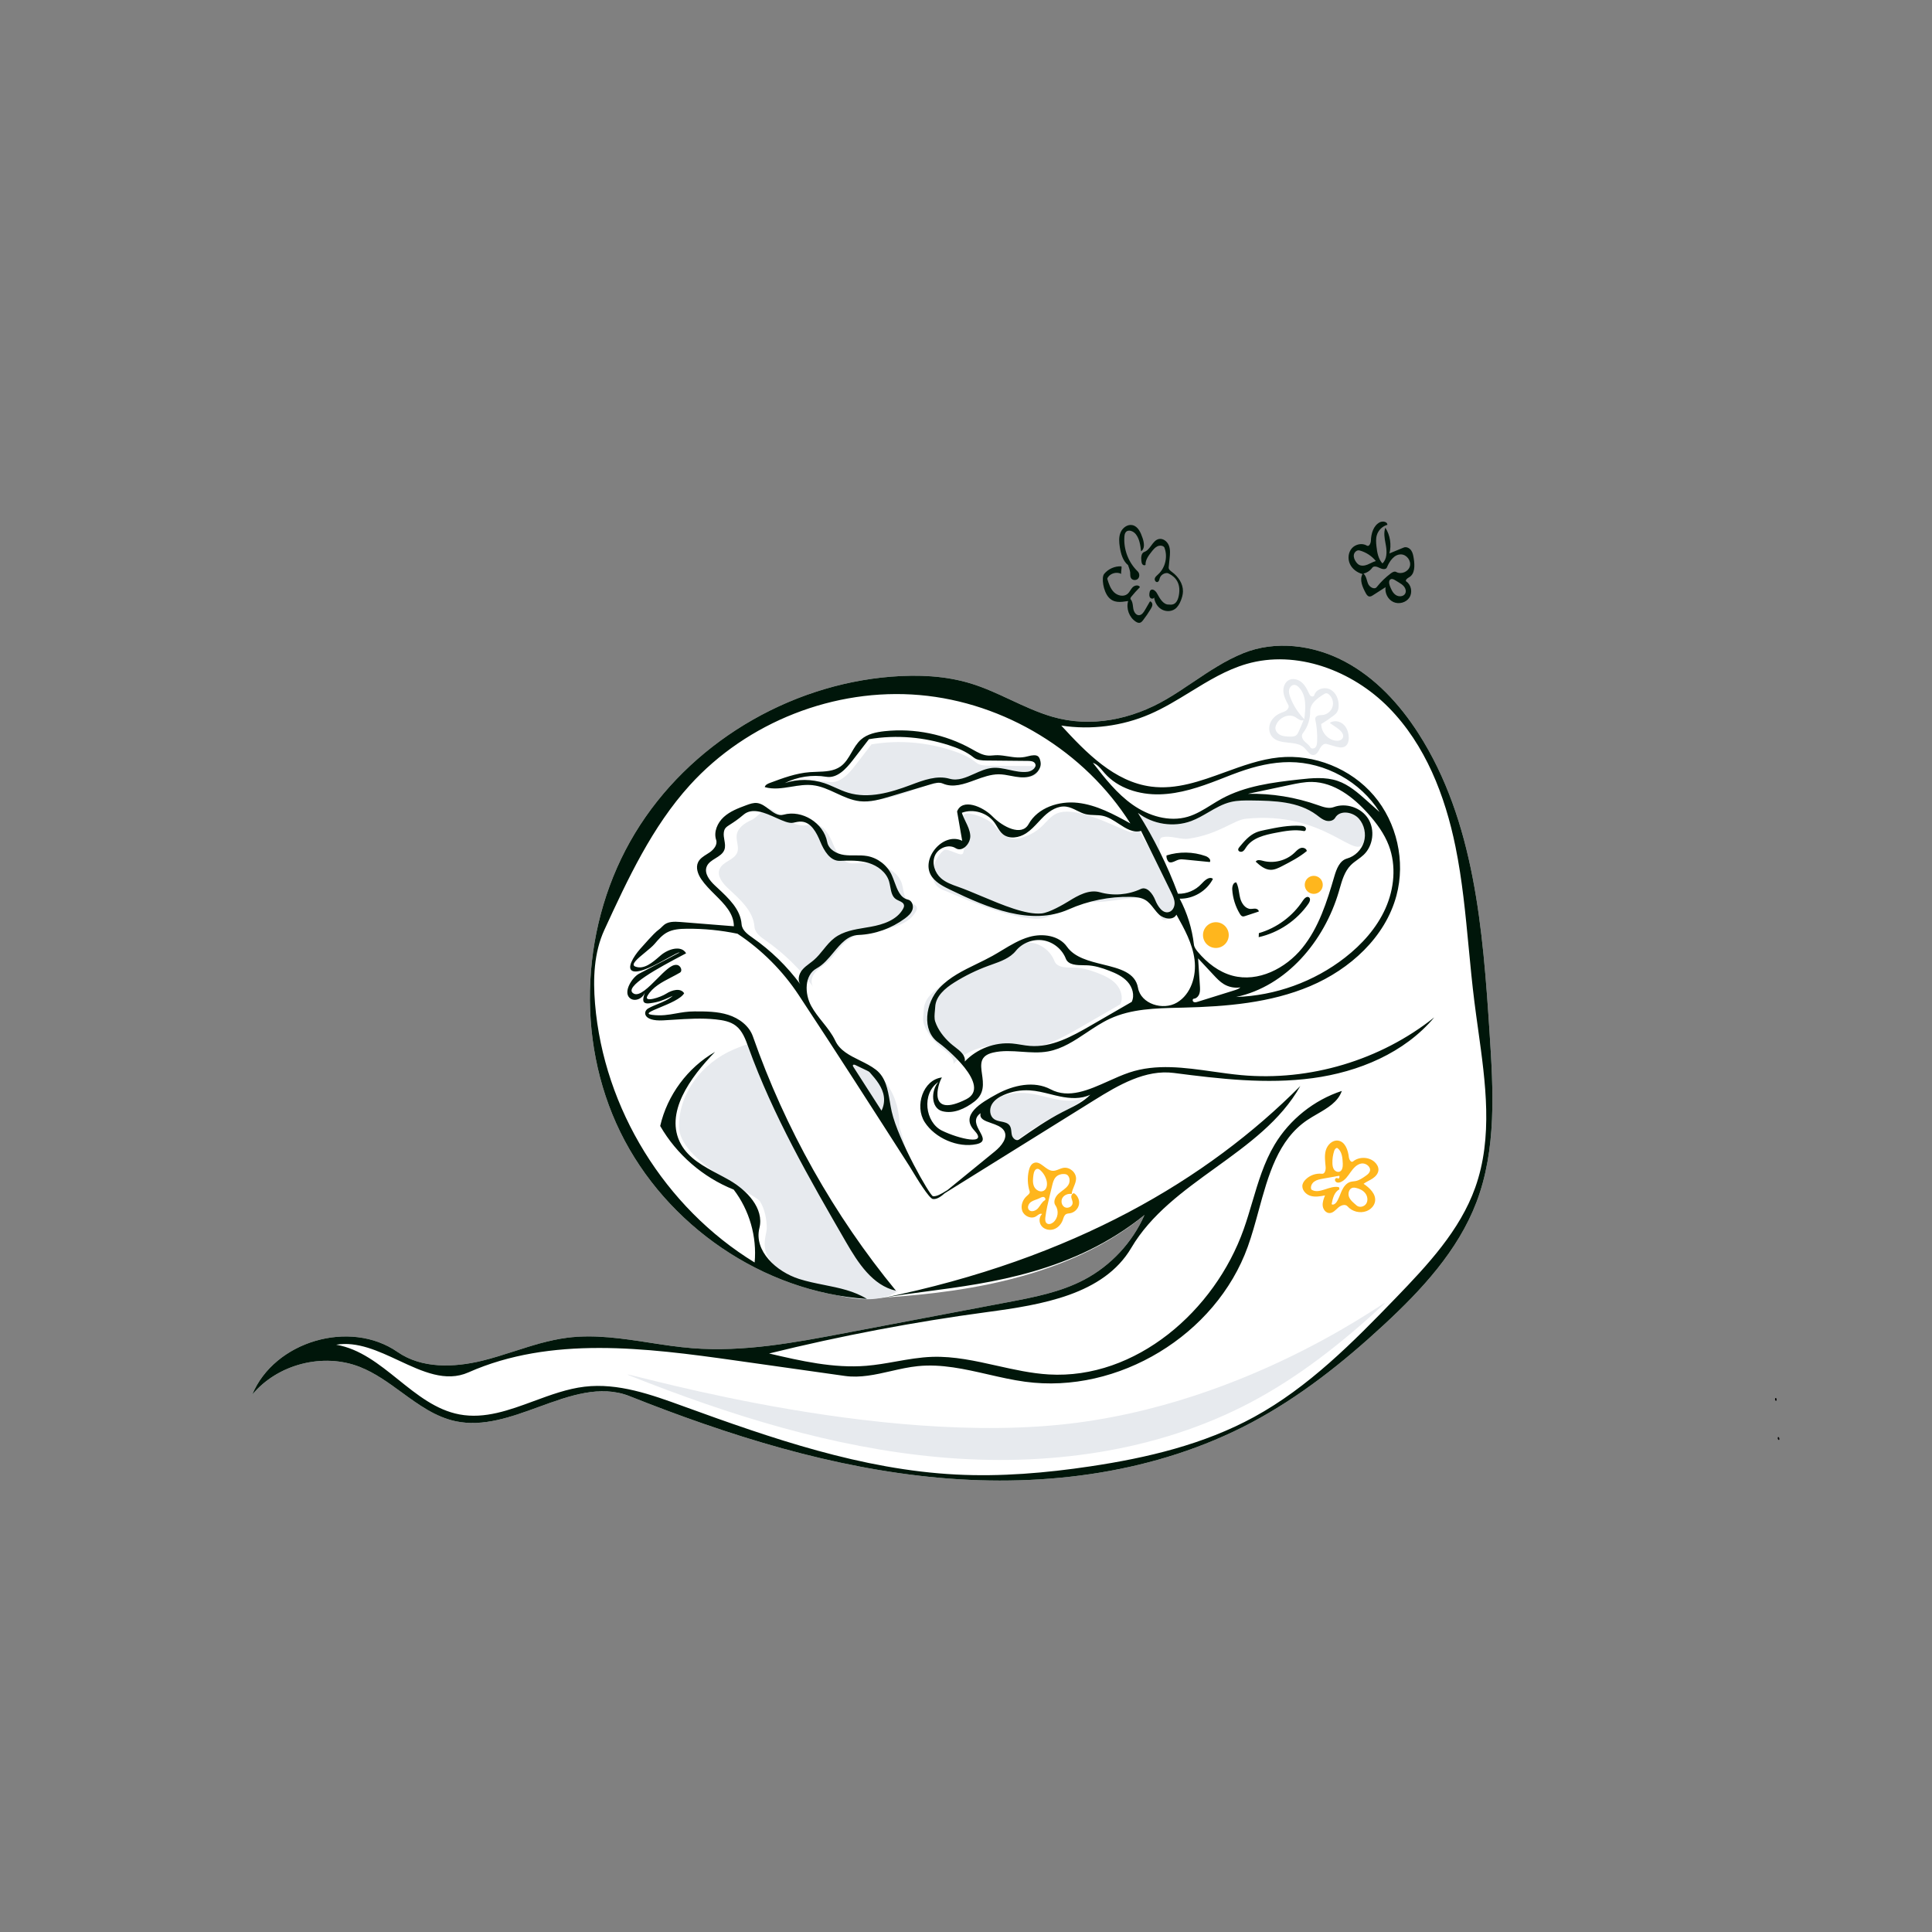 <svg width="750" height="750" viewBox="0 0 750 750" fill="none" xmlns="http://www.w3.org/2000/svg">
<rect x="0" y="0" width="750" height="750" fill="#808080" stroke="none"/>
<rect width="750" height="750" fill="none"/>
<path fill-rule="evenodd" clip-rule="evenodd" d="M546.9 554.823L547.222 554.899L547.86 555.054C558.201 557.638 568.277 561.279 577.881 565.903C583.256 568.491 588.852 571.467 594.801 571.011C596.505 570.88 598.185 570.465 599.894 570.446C605.686 570.383 610.573 574.758 616.234 575.982C621.144 577.043 626.209 575.664 631.224 575.379C636.239 575.094 642.037 576.417 644.358 580.872C644.681 581.491 644.928 582.2 644.775 582.882C644.57 583.8 643.739 584.377 642.87 584.812L642.696 584.897L642.326 585.068C635.65 588.058 628.524 591.118 621.291 590.24L620.786 590.172L620.033 590.074C613.254 589.307 606.414 591.512 599.57 591.32C585.443 590.924 571.041 589.392 557.464 586.527L556.013 586.215L555.282 586.057C532.004 581.085 520.297 584.688 509.418 584.965L509.072 584.972L508.393 584.981C504.203 585.002 490.29 584.916 485.317 586.221C482.808 586.879 481.142 583.078 482.466 580.847C483.736 578.706 486.286 577.801 488.615 576.871L488.905 576.755L489.138 576.659C491.397 575.71 493.749 574.196 494.186 571.847L494.224 571.601L494.26 571.368C494.803 568.385 498.363 567.06 501.417 566.381L501.664 566.327L503.417 565.956C508.104 564.982 512.884 564.174 517.594 564.906C520.262 565.32 530.449 558.938 533.504 556.31C537.048 553.262 542.271 553.756 546.9 554.823ZM585.852 357.713L585.472 357.837C582.282 358.755 579.233 360.155 576.479 362.012C571.774 365.184 567.81 369.653 562.451 371.518C558.747 372.808 554.573 372.698 550.942 371.214C552.199 373.946 555.691 374.899 558.683 374.588C567.42 373.681 573.374 365.456 581.228 361.522C582.96 360.654 584.783 360.003 586.659 359.548C587.44 361.321 588.219 363.112 588.994 364.916L588.99 364.937C588.392 365.377 587.848 365.889 587.38 366.473C585.58 368.718 585.133 372.123 586.735 374.513C588.345 376.913 591.292 377.645 594.293 377.555L594.294 377.545L595.379 380.205C597.183 384.654 598.974 389.18 600.75 393.785L600.606 393.862C600.175 394.079 599.746 394.299 599.319 394.523C587.652 400.622 577.079 409.138 564.448 412.851C562.104 413.54 559.636 414.058 557.226 413.652C554.817 413.246 552.466 411.744 551.649 409.441C550.745 409.504 550.657 410.839 551.042 411.66C553.192 416.248 559.731 416.224 564.595 414.807C577.598 411.02 588.653 402.602 600.632 396.252L601.509 395.79L602.891 399.471C663.04 563.936 500.783 551.763 454.153 539.687C385.018 521.783 179.668 588.632 134.659 539.687C115.936 519.327 106.595 492.528 104.964 462.551C118.643 456.887 130.544 446.975 144.489 441.73C153.246 438.437 162.717 437.058 172.05 437.718C176.731 438.049 181.518 438.941 185.451 441.501C189.385 444.06 192.306 448.582 191.869 453.255C191.565 456.509 189.737 459.407 187.811 462.048C186.475 463.882 185.054 465.675 183.328 467.147C180.036 469.954 175.761 471.455 171.454 471.861C167.025 472.279 162.319 471.507 158.772 468.822C155.224 466.136 153.147 461.284 154.527 457.055C155.087 455.337 156.157 453.821 157.418 452.527C159.991 449.884 163.652 448.049 167.309 448.528C170.966 449.007 174.303 452.309 174.014 455.986C173.725 459.663 168.977 462.421 165.969 460.287C166.438 458.672 164.06 457.156 162.793 458.262C161.689 459.227 162.059 461.172 163.183 462.115C164.307 463.057 165.875 463.236 167.342 463.247C169.732 463.264 172.244 462.894 174.147 461.449C178.483 458.156 177.073 450.488 172.382 447.724C167.691 444.96 161.444 446.35 157.11 449.644C154.931 451.3 153.054 453.454 152.147 456.036C150.259 461.409 153.138 467.665 157.86 470.848C162.582 474.032 168.679 474.565 174.301 473.657C177.492 473.142 180.667 472.171 183.319 470.323C185.941 468.497 187.926 465.911 189.759 463.294C192.177 459.84 194.485 456.008 194.528 451.792C194.574 447.068 191.643 442.662 187.745 439.993C183.847 437.325 179.098 436.179 174.402 435.667C160.271 434.126 145.917 437.937 133.319 444.523C123.681 449.562 114.79 456.249 104.868 460.516C103.859 436.893 107.572 411.361 115.198 385.491L115.808 385.367C125.228 383.404 134.832 382.326 144.453 382.149C150.837 382.032 157.304 382.324 163.428 384.132C165.998 384.892 168.523 385.92 171.193 386.151C176.315 386.595 181.53 384.068 186.504 385.373C189.013 386.031 190.679 382.229 189.355 379.999C188.032 377.768 185.32 376.88 182.916 375.907C180.511 374.934 177.92 373.326 177.597 370.752C177.191 367.522 173.341 366.158 170.157 365.479L168.989 365.231C164.115 364.203 159.133 363.295 154.227 364.058C151.559 364.472 148.756 365.363 146.245 364.371C142.497 362.89 141.372 358.09 138.317 355.462C135.168 352.753 130.692 352.841 126.486 353.644C142.543 314.778 166.683 276.603 196.172 244.446L196.188 244.465C196.358 244.487 196.527 244.507 196.696 244.526C207.826 245.789 219.232 244.568 229.842 240.976C237.428 238.409 245.654 241.958 252.546 246.038C259.437 250.118 266.441 254.966 274.446 255.202C280.179 255.37 285.661 253.122 291.197 251.624C314.75 245.254 339.51 252.421 363.583 256.393C370.995 257.616 379.338 258.318 385.311 253.76C383.506 249.813 379.185 247.531 374.899 246.842C370.614 246.152 366.243 246.766 361.911 247.047C346.797 248.025 331.434 244.82 317.971 237.881C310.582 234.072 301.822 234.644 293.555 233.77C285.288 232.896 276.098 229.519 273.213 221.722C270.668 214.842 263.475 210.376 256.174 209.67C248.873 208.964 241.571 211.518 235.295 215.314C229.018 219.11 223.577 224.112 217.988 228.863C215.934 230.609 213.788 232.363 211.225 233.2C209.779 233.672 208.267 233.83 206.742 233.91L206.228 233.925C310.266 129.541 472.424 101.351 585.852 357.713ZM589.795 366.785C589.982 367.222 590.171 367.667 590.36 368.112L593.476 375.566C591.719 375.47 590.046 374.933 588.984 373.586C587.461 371.653 587.95 368.621 589.693 366.883L589.795 366.785ZM177.375 298.532L176.796 298.84C175.907 299.318 175.052 299.814 173.81 300.564L170.871 302.351C167.016 304.672 164.917 305.713 162.262 306.493C161.09 306.838 160.239 306.954 159.461 306.822C158.598 306.677 157.873 306.155 157.642 305.502L157.438 304.928L156.832 304.971C155.735 305.048 155.502 306.236 155.898 307.079C156.941 309.305 159.806 309.75 162.776 308.885C165.791 308.007 168.138 306.864 172.416 304.345L175.156 302.715C178.7 300.619 180.562 299.653 182.915 298.768C186.639 297.368 190.667 296.781 194.636 297.062C196.958 297.226 198.721 297.679 200.12 298.59C201.721 299.632 202.719 301.37 202.568 302.988C202.47 304.034 201.968 305.031 200.942 306.439C200.248 307.392 199.712 308.017 199.108 308.532C197.868 309.589 196.194 310.234 194.357 310.407C192.423 310.589 190.637 310.198 189.365 309.235C188 308.202 187.318 306.408 187.786 304.973C187.973 304.399 188.34 303.839 188.863 303.302C189.921 302.216 191.289 301.627 192.514 301.787C193.778 301.953 194.841 303.092 194.754 304.195L194.738 304.319C194.589 305.14 193.637 305.763 192.902 305.648L192.823 305.632L192.821 305.614C192.563 304.518 191.068 303.819 190.116 304.651C189.247 305.41 189.433 306.825 190.298 307.552C190.903 308.059 191.637 308.227 192.627 308.234C194.028 308.244 195.184 307.975 196.094 307.284C198.422 305.516 197.822 301.472 195.244 299.953C193.009 298.636 189.961 299.105 187.671 300.845C186.516 301.723 185.656 302.798 185.229 304.014C184.308 306.636 185.586 309.771 188.036 311.423C190.136 312.839 192.898 313.249 195.805 312.779C197.482 312.508 198.905 312.006 200.081 311.187C201.166 310.431 202.001 309.479 203.096 307.914C204.586 305.785 205.309 304.219 205.328 302.43C205.35 300.18 204.032 297.982 202.012 296.599C200.347 295.46 198.311 294.844 195.808 294.571C189.8 293.916 183.415 295.375 177.375 298.532Z" />
<path fill-rule="evenodd" clip-rule="evenodd" d="M117.648 445.441C118.465 447.744 120.816 449.246 123.225 449.652C125.635 450.058 128.103 449.54 130.447 448.851C138.818 446.39 146.284 441.821 153.764 437.243C157.572 434.913 161.383 432.58 165.318 430.523C177.916 423.936 192.27 420.126 206.401 421.667C211.097 422.179 215.846 423.325 219.744 425.993C223.643 428.662 226.573 433.068 226.526 437.792C226.484 442.008 224.176 445.84 221.758 449.294C219.926 451.911 217.94 454.497 215.318 456.323C212.666 458.171 209.491 459.142 206.3 459.657C200.678 460.565 194.581 460.032 189.859 456.848C185.137 453.664 182.258 447.409 184.146 442.036C185.053 439.454 186.931 437.3 189.109 435.644C193.443 432.35 199.69 430.96 204.381 433.724C209.072 436.488 210.482 444.155 206.146 447.449C204.243 448.894 201.731 449.264 199.341 449.247C197.874 449.236 196.306 449.057 195.182 448.115C194.058 447.172 193.688 445.227 194.793 444.262C196.059 443.156 198.437 444.672 197.968 446.287C200.976 448.421 205.724 445.663 206.013 441.986C206.302 438.309 202.965 435.007 199.308 434.528C195.651 434.049 191.99 435.884 189.417 438.527C188.156 439.821 187.086 441.337 186.526 443.054C185.146 447.284 187.223 452.136 190.771 454.821C194.318 457.507 199.024 458.279 203.453 457.861C207.76 457.455 212.035 455.954 215.327 453.147C217.053 451.675 218.474 449.882 219.81 448.048C221.736 445.407 223.564 442.509 223.868 439.255C224.305 434.582 221.384 430.06 217.45 427.501C213.517 424.941 208.73 424.049 204.049 423.718C194.716 423.058 185.245 424.437 176.488 427.73C169.154 430.488 162.386 434.537 155.628 438.58C147.582 443.393 139.55 448.198 130.594 450.807C125.73 452.224 119.191 452.248 117.041 447.66C116.656 446.839 116.744 445.504 117.648 445.441Z" />
<path fill-rule="evenodd" clip-rule="evenodd" d="M348.288 497.494C338.752 509.678 312.721 500.267 301.54 493.15C290.358 486.033 294.651 479.139 294.651 475.767C294.651 472.395 293.883 468.272 292.013 465.357C290.143 462.442 260.572 449.943 260.572 436.214C260.572 423.408 269.436 411.692 281.835 406.385C301.54 397.951 311.179 403.314 329.387 410.72C347.595 418.127 346.098 436.214 346.098 436.214C346.098 436.214 361.031 481.21 348.288 497.494Z" fill="#E7EAEE"/>
<path d="M336.542 504.24C296.26 501.609 258.533 475.709 240.797 439.446C223.062 403.183 225.591 357.992 246.495 323.458C267.399 288.925 305.78 265.851 346.023 262.674C356.43 261.853 367.06 262.299 377.035 265.377C387.869 268.72 397.608 275.055 408.491 278.236C423.453 282.609 439.366 279.309 452.816 271.43C462.817 265.571 471.854 257.934 482.595 253.579C495.145 248.489 509.842 250.387 521.831 256.686C533.82 262.985 543.316 273.299 550.633 284.695C572.421 318.628 575.651 360.824 578.264 401.064C579.7 423.175 581.023 446.092 573.122 466.794C565.951 485.582 551.802 500.804 537.038 514.458C521.382 528.937 504.531 542.327 485.687 552.31C448.958 571.767 405.99 577.395 364.592 573.68C323.194 569.965 283.074 557.341 244.443 542.003C222.881 533.442 199.634 556.523 176.933 551.739C162.907 548.783 153.079 535.942 139.749 530.67C125.426 525.004 107.695 529.566 97.885 541.442C106.471 520.662 135.863 512.015 154.333 524.836C163.68 531.324 176.211 530.919 187.261 528.207C198.311 525.496 208.887 520.753 220.173 519.308C236.326 517.239 252.482 522.067 268.716 523.359C288.574 524.939 308.429 521.211 328.001 517.501C349.082 513.504 370.163 509.508 391.244 505.511C401.416 503.583 411.761 501.595 420.917 496.764C431.229 491.324 439.614 482.314 444.302 471.639C409.191 501.064 356.423 502.613 336.542 504.24Z" fill="white"/>
<path fill-rule="evenodd" clip-rule="evenodd" d="M351.288 498.494C341.752 510.678 315.721 501.267 304.54 494.15C293.358 487.033 297.651 480.139 297.651 476.767C297.651 473.395 296.883 469.272 295.013 466.357C293.143 463.442 263.572 450.943 263.572 437.214C263.572 424.408 272.436 412.692 284.835 407.385C304.54 398.951 314.179 404.314 332.387 411.72C350.595 419.127 349.098 437.214 349.098 437.214C349.098 437.214 364.031 482.21 351.288 498.494Z" fill="#E7EAEE"/>
<path fill-rule="evenodd" clip-rule="evenodd" d="M390.804 441.628C391.097 442.868 392.477 444.109 393.523 443.382C398.986 439.58 404.47 435.767 410.389 432.722C414.202 430.762 418.283 429.056 421.252 425.963C417.652 427.716 413.4 427.449 409.479 426.639C405.557 425.829 401.714 424.513 397.717 424.278C394.293 424.076 390.823 424.69 387.676 426.054C385.783 426.875 383.923 428.049 382.953 429.869C381.983 431.69 382.213 434.269 383.908 435.445C385.736 436.713 388.676 436.118 389.952 437.94C390.683 438.983 390.512 440.388 390.804 441.628Z" fill="#E7EAEE"/>
<path fill-rule="evenodd" clip-rule="evenodd" d="M442.911 323.674C451.084 338.314 461.488 348.768 454.862 355.415C449.118 361.179 451.122 351.152 444.604 349C440.277 347.572 431.045 350.517 422.965 350.179C411.834 349.712 410.292 357.044 402.004 356.655C389.107 356.048 371.556 347.583 366.162 345.5C359.686 342.999 361.626 334.331 366.162 330.22C367.832 328.707 373.303 333.136 373.907 331.109C376.152 323.575 371.282 316.852 375 315.846C376.71 315.384 382.95 317.425 385.312 319.846C388.086 322.688 390.879 326.918 396.61 325.199C407.221 322.015 405.858 315.076 414.152 315.076C422.445 315.076 433.284 321.151 438.507 322.939C443.73 324.726 434.737 309.034 442.911 323.674Z" fill="#E7EAEE"/>
<path fill-rule="evenodd" clip-rule="evenodd" d="M358.634 397.504C359.719 400.737 361.945 403.569 364.465 405.866C366.824 408.016 370.582 409.849 370.113 413.006C374.787 408.065 381.778 405.416 388.552 406.017C390.85 406.221 393.107 406.775 395.406 406.953C403.853 407.61 411.778 403.226 419.113 398.986C424.38 395.94 429.648 392.895 434.916 389.849C436.137 387.313 435.192 384.144 433.306 382.054C431.42 379.964 428.768 378.747 426.141 377.735C423.293 376.639 420.328 375.706 417.277 375.644C414.3 375.583 410.405 375.842 409.329 373.065C407.902 369.38 404.417 366.572 400.513 365.96C396.609 365.348 392.433 366.955 389.946 370.027C387.372 373.206 383.166 374.429 379.322 375.828C374.665 377.524 370.189 379.713 365.992 382.348C362.473 384.558 358.833 387.64 358.634 391.79C358.55 393.555 358.072 395.829 358.634 397.504Z" fill="#E7EAEE"/>
<path fill-rule="evenodd" clip-rule="evenodd" d="M369.625 304.306C375.155 305.884 380.339 300.726 386.058 300.118C390.731 299.622 395.35 302.227 400.006 301.591C401.687 301.362 403.671 299.795 402.786 298.348C402.27 297.502 401.105 297.399 400.114 297.39C394.731 297.337 389.348 297.284 383.965 297.232C382.214 297.215 380.316 297.147 378.957 296.043C376.128 293.745 372.684 292.338 369.211 291.235C364.461 289.727 359.547 288.728 354.582 288.302C349.162 287.837 343.683 288.057 338.317 288.955C336.212 291.689 334.106 294.422 332.001 297.156C329.417 300.511 325.952 304.241 321.773 303.548C316.321 302.644 310.589 303.514 305.649 305.993C310.617 304.352 316.117 304.369 321.074 306.042C324.22 307.104 327.131 308.803 330.312 309.758C338.221 312.132 346.714 309.662 354.444 306.757C359.331 304.92 364.604 302.873 369.625 304.306Z" fill="#E7EAEE"/>
<path d="M463.478 366.669C463.605 367.76 464.303 368.69 465.009 369.531C468.569 373.772 473.144 377.355 478.496 378.774C488.399 381.4 499.046 375.991 505.513 368.044C511.979 360.097 515.117 350.023 517.991 340.188C518.821 337.349 520.054 334.078 522.903 333.283C525.982 332.423 528.547 329.911 529.472 326.851C530.397 323.79 529.652 320.279 527.564 317.857C525.203 315.119 520.113 314.332 518.313 317.468C517.614 318.686 515.905 318.969 514.57 318.534C513.234 318.098 512.153 317.131 511.022 316.297C504.02 311.131 494.678 310.837 485.977 310.747C483.223 310.719 480.436 310.694 477.76 311.344C472.228 312.688 467.753 316.752 462.416 318.733C455.592 321.266 447.498 320.025 441.747 315.563C447.992 325.45 453.207 335.988 457.279 346.95C457.576 349.152 462.757 360.461 463.478 366.669Z" fill="white"/>
<path fill-rule="evenodd" clip-rule="evenodd" d="M323.435 327.726C321.992 324.216 319.827 320.092 316.035 319.951C315 319.913 313.985 320.202 312.964 320.376C307.519 321.301 300.808 314.455 298.767 313.901C296.725 313.346 294.25 317.195 291.664 318.351C289.078 319.507 286.362 321.352 285.986 324.16C285.685 326.407 286.994 328.767 286.202 330.891C285.078 333.905 280.532 334.419 279.338 337.407C278.294 340.018 280.417 342.753 282.465 344.681C287.033 348.98 292.434 353.52 292.885 359.776C293.053 362.119 295.245 363.71 297.171 365.053C304.27 370.003 310.551 376.123 315.684 383.091C314.509 381.469 315.123 379.105 316.39 377.553C317.657 376.002 319.443 374.98 320.959 373.67C323.928 371.105 325.843 367.447 328.976 365.085C332.921 362.112 338.13 361.641 342.993 360.772C347.856 359.902 353.118 358.164 355.543 353.86C355.779 353.441 355.989 352.976 355.942 352.498C355.81 351.139 354.008 350.832 352.861 350.091C350.713 348.701 350.87 345.591 350.132 343.141C349.058 339.575 345.707 337.066 342.141 335.992C338.576 334.918 334.775 335.042 331.053 335.175C327.261 335.311 324.878 331.235 323.435 327.726Z" fill="#E7EAEE"/>
<path d="M690.735 558.894C690.319 559.254 689.91 558.341 690.226 557.89C690.673 557.76 690.819 558.473 690.717 558.927L690.735 558.894Z" fill="black"/>
<path fill-rule="evenodd" clip-rule="evenodd" d="M530.435 470.165C527.926 471.109 524.867 470.332 523.113 468.305C522.22 467.273 520.501 467.9 519.483 468.808C518.464 469.717 517.461 470.923 516.097 470.914C514.699 470.906 513.63 469.508 513.478 468.119C513.327 466.729 513.851 465.365 514.365 464.065C512.454 464.429 510.445 464.788 508.595 464.185C506.745 463.582 505.168 461.663 505.656 459.78C505.835 459.091 506.261 458.49 506.752 457.974C508.38 456.267 510.829 455.381 513.172 455.654C514.313 455.786 514.712 454.178 514.614 453.034C514.429 450.854 514.077 448.614 514.689 446.513C515.301 444.412 517.246 442.493 519.415 442.78C522.167 443.145 523.323 446.469 523.629 449.229C523.733 450.172 524.517 451.463 525.252 450.864C527.616 448.938 531.391 449.046 533.641 451.104C534.509 451.898 535.172 453.012 535.112 454.188C535.041 455.557 534.02 456.702 532.882 457.466C531.744 458.23 530.444 458.737 529.336 459.545C531.747 461.16 534.279 463.587 533.784 466.446C533.485 468.166 532.069 469.55 530.435 470.165ZM519.792 460.867C519.852 461.145 519.912 461.423 519.972 461.701C517.957 462.713 517.335 465.241 516.933 467.46C517.535 467.913 518.371 467.324 518.802 466.706C519.743 465.354 520.187 463.727 520.878 462.232C521.569 460.736 522.643 459.264 524.225 458.805C524.883 458.614 525.58 458.614 526.253 458.482C527.684 458.2 528.924 457.339 530.116 456.498C530.782 456.029 531.485 455.512 531.758 454.745C532.367 453.029 530.235 451.351 528.444 451.679C526.652 452.008 525.355 453.535 524.302 455.022C523.25 456.508 522.188 458.134 520.517 458.857C520.032 459.067 519.476 459.189 518.979 459.012C518.482 458.834 518.099 458.273 518.267 457.773C518.436 457.273 519.262 457.125 519.496 457.597C519.915 457.405 520.114 456.841 519.91 456.429C517.784 456.807 515.659 457.185 513.534 457.564C512.366 457.772 511.155 457.997 510.193 458.691C509.231 459.384 508.6 460.691 509.061 461.783C512.145 463.822 516.201 459.985 519.792 460.867ZM525.149 461.072C523.693 461.352 523.143 463.308 523.705 464.68C524.268 466.052 525.525 466.986 526.639 467.965C527.717 468.912 529.593 468.474 530.363 467.263C531.133 466.053 530.886 464.377 530.016 463.236C529.146 462.095 527.766 461.435 526.363 461.138C525.963 461.053 525.549 460.995 525.149 461.072ZM521.26 451.642C521.176 449.511 520.963 447.108 519.309 445.763C518.804 445.353 518.157 446.082 517.953 446.699C517.431 448.274 517.19 449.942 517.244 451.6C517.271 452.429 517.384 453.292 517.846 453.981C518.309 454.669 519.206 455.126 519.988 454.848C521.153 454.434 521.308 452.877 521.26 451.642V451.642Z" fill="#FFB61D"/>
<path fill-rule="evenodd" clip-rule="evenodd" d="M519.213 282.714C518.219 282.023 517.225 281.333 516.231 280.642C517.729 279.563 519.943 279.88 521.354 281.071C522.764 282.262 523.448 284.141 523.573 285.982C523.669 287.387 523.358 288.996 522.166 289.743C521.017 290.463 519.528 290.11 518.225 289.735C517.151 289.425 516.076 289.115 515.001 288.806C513.873 288.48 512.878 289.609 512.335 290.65C511.792 291.691 511.166 292.937 510.002 293.092C508.453 293.299 507.537 291.491 506.434 290.384C503.222 287.16 496.809 289.472 493.843 286.021C492.58 284.551 492.397 282.326 493.164 280.546C493.93 278.766 495.534 277.428 497.335 276.713C498.067 276.423 498.853 276.215 499.468 275.725C500.084 275.235 500.477 274.341 500.106 273.647C499.26 272.064 498.398 270.428 498.223 268.642C498.047 266.856 498.729 264.862 500.312 264.017C501.845 263.199 503.821 263.682 505.172 264.775C506.523 265.867 507.367 267.457 508.082 269.041C508.286 269.494 508.506 269.978 508.929 270.24C509.352 270.501 510.038 270.389 510.174 269.911C510.866 267.49 514.137 266.485 516.374 267.639C518.611 268.793 519.738 271.479 519.666 273.995C519.64 274.892 519.475 275.814 518.972 276.556C518.618 277.078 518.119 277.481 517.619 277.866C516.12 279.02 514.548 280.079 512.915 281.036C512.843 284.145 515.361 287.102 518.441 287.529C519.487 287.674 520.737 287.448 521.233 286.516C521.975 285.123 520.509 283.615 519.213 282.714ZM513.516 277.559C515.253 277.335 516.8 276.017 517.297 274.337C517.795 272.658 517.214 270.71 515.879 269.576C515.615 269.353 515.308 269.152 514.963 269.13C514.558 269.104 514.184 269.325 513.839 269.538C511.347 271.076 508.548 273.145 508.606 276.073C508.667 279.165 507.632 282.268 505.725 284.703C505.037 285.583 505.558 286.904 506.335 287.707C507.112 288.509 508.135 289.108 508.663 290.092C509.031 290.779 510.135 290.693 510.656 290.114C511.178 289.535 511.267 288.696 511.303 287.918C511.441 285.007 511.197 282.079 510.579 279.232C510.443 278.603 510.997 278.008 511.606 277.799C512.215 277.59 512.878 277.642 513.516 277.559ZM506.039 279.508C504.995 280.085 503.861 279.015 502.841 278.394C500.01 276.671 495.939 278.905 495.16 282.127C494.856 283.385 495.755 284.685 496.908 285.274C498.061 285.863 499.405 285.911 500.7 285.946C501.563 285.97 502.506 285.969 503.185 285.434C503.629 285.084 503.888 284.556 504.127 284.043C504.82 282.556 505.458 281.043 506.039 279.508ZM502.515 265.873C501.5 265.812 500.635 266.741 500.432 267.737C500.229 268.734 500.531 269.76 500.889 270.712C502.079 273.873 503.942 276.778 506.317 279.18C506.887 274.866 507.245 269.875 504.18 266.786C503.724 266.326 503.162 265.911 502.515 265.873V265.873Z" fill="#E7EAEE"/>
<path fill-rule="evenodd" clip-rule="evenodd" d="M291.974 380.992C289.224 382.498 287.454 385.636 287.587 388.769C287.644 390.125 287.88 391.815 286.728 392.533C285.778 389.252 286.224 385.591 287.933 382.634C288.355 381.904 288.877 381.192 289.621 380.795C290.365 380.398 291.375 380.399 291.974 380.992V380.992Z" fill="#00160A"/>
<circle cx="510" cy="343.5" r="3.5" fill="#FFB61D"/>
<path fill-rule="evenodd" clip-rule="evenodd" d="M399.396 454.39C399.676 453.193 400.224 451.898 401.368 451.45C403.889 450.462 405.864 454.299 408.564 454.505C410.039 454.618 411.359 453.608 412.817 453.36C415.233 452.948 417.75 455.093 417.727 457.544C417.707 459.623 416.176 461.437 416.04 463.511C414.676 463.274 413.144 463.833 412.441 465.027C411.738 466.22 412.103 467.989 413.328 468.636C414.553 469.282 416.354 468.38 416.397 466.996C416.42 466.249 416 465.561 415.89 464.822C415.781 464.083 416.247 463.127 416.986 463.239C418.416 464.16 419.188 466 418.843 467.665C418.499 469.33 417.059 470.712 415.381 470.988C414.866 471.073 414.317 471.069 413.862 471.324C413.084 471.76 412.873 472.753 412.572 473.592C411.988 475.219 410.721 476.641 409.082 477.193C407.443 477.744 405.457 477.309 404.356 475.976C403.255 474.642 403.271 472.451 404.534 471.269C403.756 470.874 402.956 471.691 402.224 472.167C400.38 473.366 397.628 472.161 396.856 470.102C396.085 468.042 397.025 465.614 398.704 464.194C399.241 463.74 399.922 463.16 399.709 462.49C398.882 459.884 398.772 457.053 399.396 454.39ZM407.48 464.244C406.818 466.989 406.155 469.742 405.81 472.545C405.707 473.38 405.693 474.371 406.354 474.892C407.066 475.454 408.14 475.106 408.845 474.534C410.736 472.997 411.148 469.939 409.731 467.956C408.734 466.56 409.641 464.564 410.907 463.406C412.174 462.247 413.805 461.438 414.725 459.99C415.645 458.541 415.26 456.076 413.565 455.806C412.246 455.596 410.8 455.961 409.881 456.931C409.049 457.808 408.735 459.041 408.452 460.216C408.128 461.559 407.804 462.901 407.48 464.244ZM405.172 462.245C406.415 461.553 406.623 459.824 406.305 458.437C405.941 456.849 405.077 455.38 403.867 454.288C403.58 454.029 403.25 453.781 402.865 453.744C401.823 453.645 401.332 454.983 401.192 456.02C400.986 457.548 400.792 459.168 401.419 460.576C402.046 461.983 403.825 462.995 405.172 462.245ZM399.401 469.636C400.267 470.697 402.052 470.08 402.953 469.049C403.854 468.019 404.42 466.643 405.599 465.946C406.11 465.644 405.708 464.761 405.122 464.666C404.536 464.57 403.985 464.923 403.453 465.185C402.396 465.706 401.187 465.92 400.226 466.6C399.264 467.28 398.657 468.723 399.401 469.636Z" fill="#FFB61D"/>
<path d="M689.193 542.727C689.649 542.56 689.814 543.353 689.569 543.773C689.105 543.936 688.939 543.143 689.172 542.71L689.193 542.727Z" fill="black"/>
<path fill-rule="evenodd" clip-rule="evenodd" d="M529.472 326.851C530.656 323.795 529.652 320.279 527.564 317.857C525.203 315.119 520.113 314.332 518.313 317.468C517.614 318.686 515.905 318.969 514.57 318.534C513.234 318.098 512.153 317.131 511.022 316.297C504.02 311.131 494.678 310.837 485.977 310.747C483.223 310.719 480.436 310.694 477.76 311.344C472.228 312.688 467.753 316.752 462.416 318.733C455.592 321.266 447.498 320.025 441.747 315.563C444.072 319.244 450.462 331.142 450.462 331.142C450.462 331.142 449.312 325.584 451.031 325.074C454.191 324.136 458.211 326.03 461.315 325.594C472.885 323.969 479.008 318.33 483.503 317.857C514.57 314.587 526.395 334.79 529.472 326.851Z" fill="#E7EAEE"/>
<path fill-rule="evenodd" clip-rule="evenodd" d="M537.038 506.458C521.382 520.937 504.531 534.327 485.687 544.309C448.958 563.766 405.99 569.395 364.592 565.68C323.194 561.965 283.074 549.341 244.443 534.003C233.518 529.665 331.749 560.713 410.484 553.167C487.143 545.819 544.321 499.722 537.038 506.458Z" fill="#E7EAEE"/>
<circle cx="472" cy="363" r="5" fill="#FFB61D"/>
<path d="M314.923 390.54C317.553 395.354 321.94 399.079 324.27 404.046C327.057 409.988 360.978 464.162 362.155 464.357C364.601 464.763 368.789 460.734 368.351 462.092C368.181 461.827 406.941 483.321 399.069 488.568C390.029 494.594 371.355 501.064 347.816 501.064C338.723 499.032 333.061 490.209 328.397 482.143C314.266 457.706 300.101 433.087 290.52 406.534C289.407 403.452 288.23 400.164 285.626 398.176C283.455 396.517 280.626 396.035 277.91 395.74C271.11 395.004 264.239 395.737 257.447 396.103C249.519 396.53 249.519 392.627 251.683 391.436C254.987 389.618 258.582 388.913 261.165 386.578C257.532 388.2 256.164 388.959 252.218 389.472C248.272 389.984 250.1 386.763 250.292 385.244C249.691 387.611 246.274 389.174 244.374 387.333C241.905 384.94 245.393 379.492 247.981 378.044C248.422 377.797 262.846 370.337 263.844 369.733C262.574 369.436 249.893 378.344 245.726 377.001C243.016 376.127 245.859 371.376 248.483 368.41C256.606 359.229 254.457 362.364 257.443 359.341C259.108 357.656 261.802 357.728 264.163 357.917C267.726 358.202 282.045 357.129 293.876 364.908C304.987 372.213 313.717 388.332 314.923 390.54Z" fill="white"/>
<path fill-rule="evenodd" clip-rule="evenodd" d="M538.589 203.731C536.665 204.254 535.06 205.818 534.487 207.727C534.067 209.125 534.18 210.621 534.337 212.072C534.594 214.447 535.034 216.965 536.656 218.717C538.417 217.083 538.431 214.319 538.034 211.95C537.976 211.602 537.911 211.251 537.847 210.898C537.473 208.855 537.09 206.763 537.792 204.839C539.654 207.769 540.24 211.48 539.372 214.841L544.906 212.56C545.945 212.132 547.178 212.748 547.819 213.671C548.459 214.594 548.649 215.747 548.823 216.857C549.236 219.501 549.323 222.856 546.967 224.126C546.28 224.496 545.319 225.318 545.962 225.76C547.887 227.083 548.398 230.025 547.122 231.981C545.847 233.936 543.053 234.676 540.927 233.71C538.801 232.744 537.526 230.252 537.868 227.942L533.008 231.054C532.562 231.339 532.062 231.637 531.54 231.552C530.887 231.445 530.485 230.799 530.17 230.218C528.928 227.923 527.675 225.123 528.927 222.834C526.838 222.301 524.938 220.892 524.038 218.933C523.139 216.974 523.361 214.487 524.775 212.86C526.188 211.232 528.788 210.693 530.631 211.81C531.494 212.333 532.144 210.88 532.178 209.872C532.273 207.123 533.153 204.066 535.583 202.777C536.699 202.185 538.568 202.467 538.589 203.731ZM542.006 222.038C543.923 223.121 546.715 221.968 547.309 219.849C547.904 217.729 546.118 215.293 543.918 215.221C541.268 215.135 539.418 217.797 538.415 220.252C538.014 221.236 536.552 220.975 535.607 220.489C534.663 220.002 533.321 219.538 532.701 220.402C531.885 221.54 530.64 222.362 529.273 222.667C530.065 223.299 530.355 224.292 530.647 225.291C530.776 225.731 530.905 226.173 531.078 226.586C531.642 227.932 533.548 229.035 534.455 227.891C536.046 225.885 537.899 224.087 539.952 222.556C540.553 222.108 541.354 221.669 542.006 222.038ZM527.765 213.686C526.781 213.427 525.766 214.305 525.578 215.306C525.391 216.307 525.83 217.327 526.419 218.158C526.687 218.536 526.993 218.896 527.381 219.15C528.378 219.803 529.71 219.635 530.821 219.203C531.268 219.03 531.699 218.819 532.131 218.608C532.773 218.293 533.414 217.979 534.102 217.792C532.495 215.8 530.24 214.339 527.765 213.686ZM545.521 230.385C545.941 229.547 545.671 228.496 545.1 227.753C544.528 227.01 543.706 226.51 542.903 226.027L541.59 225.237C541.085 224.933 540.484 224.619 539.936 224.836C539.02 225.2 539.191 226.538 539.543 227.459C540.05 228.781 540.65 230.166 541.818 230.967C542.986 231.767 544.886 231.651 545.521 230.385ZM441.635 221.793C442.395 222.524 442.502 223.874 441.78 224.643C441.059 225.413 439.599 225.327 439.056 224.422C438.764 223.936 438.757 223.355 438.751 222.777C438.749 222.595 438.747 222.414 438.736 222.236C438.69 221.491 438.07 219.774 437.906 219.378C435.89 217.727 435.124 215.009 434.716 212.436C434.411 210.513 434.257 208.474 435.012 206.68C435.768 204.885 437.692 203.449 439.596 203.854C441.804 204.324 442.861 206.793 443.572 208.936C444.152 210.685 444.532 213.039 442.958 213.996C442.688 211.661 442.365 209.192 440.902 207.352C439.974 206.185 438.061 205.421 437.068 206.535C436.642 207.013 436.539 207.692 436.491 208.331C436.12 213.28 438.059 218.353 441.635 221.793ZM437.949 233.313L437.66 233.358C435.07 233.758 432.381 234.174 430.348 231.842C428.24 229.422 427.505 224.146 428.647 222.771C430.253 220.836 432.817 219.694 435.338 219.86C435.446 220.121 435.377 220.706 435.307 221.297C435.236 221.899 435.164 222.507 435.279 222.783C433.531 221.874 431.142 222.499 430.062 224.146C429.928 224.351 429.809 224.598 429.882 224.831C430.457 226.66 431.084 228.566 432.452 229.908C433.821 231.25 436.174 231.797 437.659 230.585C438.134 230.198 438.47 229.681 438.806 229.163L438.806 229.163C439.077 228.746 439.349 228.328 439.695 227.975C440.47 227.185 442.04 226.927 442.525 227.922C441.35 229.101 440.235 230.34 439.184 231.631C438.934 231.939 438.685 232.396 438.945 232.696C439.581 233.432 439.703 234.431 439.823 235.419C439.857 235.693 439.89 235.967 439.934 236.233C440.138 237.46 440.912 238.852 442.155 238.822C443.204 238.797 443.911 237.776 444.437 236.868L446.416 233.456C446.99 233.526 447.363 234.155 447.351 234.734C447.339 235.312 447.045 235.843 446.749 236.341C445.836 237.873 444.829 239.35 443.737 240.76C443.404 241.19 443.023 241.64 442.493 241.763C441.944 241.892 441.381 241.633 440.908 241.325C438.351 239.661 437.088 236.24 437.949 233.313ZM449.225 212.117C450.104 211.675 451.292 211.687 451.956 212.412C453.421 215.954 452.437 220.363 449.606 222.946C449.539 223.007 449.47 223.068 449.402 223.13C448.934 223.546 448.452 223.976 448.292 224.571C448.108 225.254 448.697 226.151 449.368 225.928C449.835 225.772 449.984 225.247 450.126 224.748L450.127 224.745C450.157 224.638 450.187 224.533 450.22 224.433C450.629 223.178 451.996 222.314 453.305 222.484C454.985 223.208 458.389 225.166 457.746 230.355C457.17 234.997 454.875 234.78 454.056 234.702C453.96 234.693 453.884 234.686 453.833 234.689C451.612 234.817 450.281 232.399 449.199 230.431L449.139 230.323C448.629 229.397 447.478 228.396 446.681 229.091C446.37 229.363 446.277 229.802 446.219 230.211C446.13 230.837 446.104 231.539 446.501 232.031C446.898 232.523 447.865 232.518 448.034 231.909C448.238 233.756 449.248 235.541 450.838 236.503C452.429 237.465 454.588 237.497 456.107 236.427C457.205 235.654 457.885 234.42 458.389 233.175C458.851 232.033 459.198 230.828 459.224 229.597C459.287 226.6 457.406 223.827 454.985 222.061C454.353 221.6 453.599 221.029 453.679 220.251L454.035 216.782C454.206 215.11 454.369 213.366 453.768 211.797C453.167 210.227 451.55 208.91 449.902 209.24C448.584 209.504 447.76 210.624 446.928 211.756C446.171 212.785 445.407 213.824 444.256 214.239C442.984 214.698 442.919 216.449 443.087 217.791C443.143 218.243 443.21 218.719 443.493 219.075C443.777 219.431 444.356 219.592 444.691 219.284C444.606 217.344 445.881 215.639 447.091 214.12C447.704 213.351 448.346 212.558 449.225 212.117ZM334.212 287.112C336.698 284.918 340.138 284.195 343.434 283.843C355.014 282.606 366.957 285.044 377.126 290.718C377.327 290.83 377.528 290.944 377.729 291.058C379.586 292.107 381.489 293.182 383.602 293.313C384.266 293.354 384.929 293.299 385.592 293.244C386.172 293.197 386.752 293.149 387.333 293.165C388.722 293.204 390.02 293.41 391.303 293.614C393.71 293.997 396.066 294.372 398.882 293.617C402.916 292.537 403.51 293.596 403.939 295.764C404.368 297.932 402.805 300.124 400.797 301.046C398.788 301.967 396.464 301.872 394.282 301.522C393.65 301.421 393.021 301.3 392.391 301.179L392.391 301.179C390.845 300.881 389.299 300.584 387.728 300.581C384.621 300.575 381.536 301.703 378.499 302.814C374.207 304.384 370.01 305.919 365.984 304.167C364.559 303.548 362.92 303.987 361.432 304.433L345.698 309.147C341.804 310.313 337.778 311.493 333.74 311.029C330.534 310.661 327.576 309.288 324.618 307.916C321.637 306.532 318.656 305.149 315.422 304.795C312.698 304.497 309.939 304.949 307.193 305.399C303.698 305.971 300.226 306.539 296.88 305.552C297.062 304.689 298.004 304.252 298.83 303.943C303.874 302.057 309.001 300.153 314.37 299.748C315.254 299.681 316.157 299.651 317.063 299.621C320.344 299.512 323.663 299.401 326.287 297.547C328.206 296.191 329.396 294.136 330.59 292.072C331.632 290.273 332.677 288.467 334.212 287.112ZM368.625 302.306C371.888 303.237 375.029 301.823 378.232 300.383C380.458 299.382 382.713 298.367 385.058 298.118C387.345 297.875 389.619 298.375 391.891 298.874C394.261 299.395 396.629 299.915 399.006 299.591C400.687 299.362 402.671 297.795 401.786 296.347C401.27 295.502 400.105 295.399 399.114 295.389L382.965 295.231C381.214 295.214 379.316 295.147 377.957 294.043C375.128 291.745 371.684 290.338 368.211 289.235C363.461 287.727 358.548 286.727 353.582 286.302C348.162 285.837 342.683 286.057 337.317 286.955L331.001 295.155C328.417 298.511 324.952 302.24 320.773 301.548C315.321 300.644 309.589 301.513 304.649 303.993C309.617 302.351 315.117 302.369 320.074 304.042C321.527 304.533 322.93 305.159 324.332 305.785L324.333 305.785C325.967 306.515 327.6 307.244 329.312 307.758C337.221 310.132 345.714 307.662 353.444 304.757L353.722 304.652C358.53 302.844 363.699 300.9 368.625 302.306ZM323.576 369.729C326.366 366.373 329.08 363.11 333.237 362.952C339.705 362.707 346.056 360.394 351.269 356.557C352.533 355.626 353.792 354.521 354.249 353.019C354.707 351.517 353.997 349.568 352.465 349.225C349.497 348.56 348.364 345.466 347.25 342.423C346.893 341.449 346.539 340.48 346.126 339.597C344.368 335.837 340.703 333.029 336.615 332.312C335.065 332.039 333.488 332.052 331.911 332.064H331.911C330.513 332.075 329.114 332.086 327.732 331.9C324.792 331.502 321.65 329.777 321.112 326.858C319.752 319.48 311.362 314.245 304.137 316.267C302.079 316.843 300.331 315.517 298.527 314.149C297.103 313.069 295.645 311.963 293.973 311.745C292.518 311.556 291.076 312.074 289.701 312.584C286.6 313.732 283.417 314.931 280.972 317.157C278.528 319.383 276.969 322.913 278.007 326.052C278.626 327.923 277.083 329.812 275.451 330.919C275.115 331.147 274.764 331.367 274.413 331.587C273.062 332.434 271.693 333.293 271.01 334.7C269.981 336.82 270.925 339.378 272.247 341.329C273.702 343.477 275.638 345.404 277.557 347.314C281.243 350.984 284.865 354.59 284.891 359.573L264.163 357.917C261.802 357.728 259.108 357.655 257.443 359.34C256.448 360.348 256.023 360.671 255.598 360.995C254.748 361.642 253.899 362.289 248.483 368.409C245.859 371.376 243.016 376.127 245.726 377C248.461 377.882 254.863 374.348 259.3 371.898L259.3 371.898L259.3 371.898L259.301 371.898C261.624 370.616 263.408 369.631 263.844 369.733C263.159 370.148 256.143 373.795 251.671 376.12C249.63 377.181 248.119 377.966 247.981 378.044C245.393 379.492 241.905 384.939 244.374 387.333C246.274 389.174 249.69 387.611 250.292 385.244C250.254 385.544 250.152 385.909 250.044 386.299C249.603 387.888 249.05 389.883 252.218 389.472C255.763 389.011 257.227 388.351 260.123 387.046C260.307 386.963 260.496 386.877 260.692 386.789C260.846 386.72 261.003 386.65 261.165 386.577C259.553 388.034 257.548 388.857 255.465 389.711L255.465 389.711C254.209 390.226 252.925 390.752 251.683 391.436C249.519 392.627 249.519 396.53 257.447 396.103C258.793 396.03 260.142 395.943 261.494 395.856H261.494L261.495 395.856L261.495 395.856L261.496 395.856L261.497 395.856L261.498 395.856L261.498 395.856L261.499 395.856C266.963 395.504 272.459 395.15 277.91 395.74C280.626 396.034 283.455 396.517 285.626 398.175C288.218 400.155 289.396 403.422 290.504 406.491L290.519 406.534C300.101 433.087 314.266 457.706 328.397 482.143C333.061 490.209 338.722 499.032 347.816 501.064C323.719 471.736 304.823 438.148 292.268 402.327C290.815 398.181 286.885 395.29 282.697 393.96C278.51 392.63 274.033 392.622 269.639 392.627C266.854 392.63 264.591 393.034 262.4 393.425C259.519 393.939 256.764 394.431 253.113 393.96C250.172 393.58 252.661 392.551 256.196 391.09C259.758 389.617 264.382 387.706 265.582 385.578C264.2 383.382 260.8 384.326 258.627 385.743C256.454 387.16 249.726 389.35 251.349 386.577C253.359 383.144 256.937 381.288 260.542 379.418L260.543 379.418C261.682 378.827 262.824 378.235 263.92 377.591C265.118 376.887 264.219 374.796 262.846 374.59C261.472 374.384 260.208 375.298 259.121 376.162C257.922 377.115 256.553 378.494 255.14 379.919C251.822 383.265 248.259 386.858 246.071 385.743C241.313 383.319 256.434 375.315 264.808 370.882L264.817 370.877C265.359 370.59 265.873 370.318 266.351 370.064C264.45 366.791 259.351 368.403 256.483 370.873L256.374 370.967C256.26 371.065 256.146 371.164 256.03 371.264C253.258 373.665 250.001 376.485 246.641 375.228C244.644 374.481 247.535 372.108 250.426 369.735C251.872 368.549 253.318 367.362 254.152 366.379C255.554 364.727 257.001 363.038 258.902 361.999C261.228 360.727 263.983 360.56 266.634 360.536C273.233 360.476 279.838 361.127 286.299 362.473C295.7 368.702 303.828 376.844 310.042 386.256C324.548 408.229 338.755 430.398 352.961 452.566C353.125 452.821 353.423 453.313 353.815 453.961C355.902 457.41 360.661 465.277 362.154 465.463C363.806 465.67 365.516 464.292 366.726 463.223L424.792 427.078C434.231 421.202 444.677 415.091 455.703 416.52C473.567 418.835 491.688 420.94 509.54 418.542C527.393 416.145 545.212 408.751 556.779 394.942C535.878 411.592 508.44 419.797 481.829 417.357C478.207 417.024 474.555 416.507 470.9 415.989L470.899 415.989C459.875 414.428 448.815 412.861 438.413 416.347C435.739 417.243 433.027 418.461 430.309 419.682C422.62 423.135 414.886 426.608 407.836 422.867C401.434 419.47 393.424 421.229 387.054 424.685C380.684 428.142 372.66 432.862 378.238 438.847C383.816 444.831 372.168 442.103 365.664 438.904C359.161 435.705 357.637 424.546 364.28 420.027C361.307 423.406 361.406 430.178 365.751 431.354C370.097 432.53 374.665 430.386 378.238 427.648C382.284 424.549 381.719 420.56 381.214 416.995C380.674 413.182 380.203 409.853 385.508 408.612C389.143 407.762 392.89 408.025 396.642 408.288C400.065 408.529 403.492 408.769 406.843 408.166C412.37 407.17 417.069 404.032 421.798 400.874C424.752 398.901 427.718 396.92 430.904 395.45C439.194 391.624 448.59 391.407 457.749 391.195C458.288 391.183 458.826 391.17 459.362 391.157C476.111 390.747 493.186 389.338 508.615 382.809C524.044 376.28 537.761 363.848 542.099 347.666C545.669 334.346 542.292 319.362 533.353 308.861C524.413 298.361 510.161 292.636 496.441 294.035C489.275 294.765 482.351 297.286 475.469 299.79C466.029 303.226 456.668 306.633 446.871 305.354C432.625 303.494 421.694 292.25 411.983 281.663C423.561 283.438 435.63 281.884 446.381 277.233C451.858 274.864 456.981 271.722 462.094 268.587L462.094 268.586C469.081 264.302 476.049 260.029 483.877 257.752C503.305 252.101 524.943 260.286 539.133 274.709C553.323 289.131 560.976 308.849 565.015 328.674C567.648 341.593 568.896 354.724 570.145 367.86V367.86C570.813 374.883 571.481 381.907 572.36 388.9C572.803 392.423 573.298 395.969 573.795 399.526L573.795 399.528C576.694 420.3 579.65 441.478 572.684 461.009C566.733 477.691 554.201 491.054 541.901 503.799C525.191 521.113 507.971 538.507 486.86 550.053C467.33 560.734 445.276 565.942 423.262 569.237C405.994 571.822 388.503 573.303 371.066 572.406C334.586 570.529 299.509 558.36 265.181 545.873C252.845 541.385 239.956 536.766 226.92 538.314C220.224 539.109 213.716 541.509 207.257 543.891L207.256 543.891C197.669 547.426 188.188 550.923 178.351 549.076C169.31 547.378 161.956 541.47 154.608 535.567C147.15 529.576 139.698 523.59 130.496 522.015C138.723 520.655 146.834 524.438 154.806 528.157C164.013 532.452 173.037 536.661 181.841 532.761C213.855 518.581 250.666 523.212 285.335 528.112L327.96 534.137C333.936 534.982 339.85 533.634 345.792 532.28C349.288 531.483 352.795 530.684 356.328 530.329C365.484 529.407 374.497 531.47 383.537 533.538C388.318 534.632 393.106 535.728 397.927 536.385C434.045 541.309 472.049 518.267 484.386 483.966C485.999 479.48 487.297 474.729 488.596 469.97C492.347 456.239 496.115 442.441 507.531 434.773C508.724 433.972 510.006 433.229 511.292 432.484L511.293 432.483C515.338 430.139 519.423 427.773 520.891 423.497C510.084 427.042 500.641 434.591 494.804 444.352C490.699 451.217 488.419 458.913 486.136 466.618L486.136 466.618C485.092 470.141 484.048 473.666 482.828 477.114C471.566 508.957 440.852 535.555 407.135 533.56C400.351 533.159 393.676 531.665 387.012 530.173C378.678 528.307 370.36 526.445 361.866 526.729C357.128 526.887 352.455 527.714 347.779 528.541C343.963 529.216 340.145 529.891 336.288 530.204C323.597 531.233 310.954 528.318 298.554 525.423C326.477 518.537 354.773 513.164 383.276 509.335C404.258 506.516 428.427 502.642 439.171 484.401C446.834 471.39 459.306 462.388 471.767 453.394C484.497 444.206 497.217 435.026 504.788 421.586C468.843 457.672 417.077 488.684 342.439 503.931C341.922 504.032 341.413 504.135 340.911 504.24C341.421 504.138 341.931 504.035 342.439 503.931C347.599 502.926 353.501 502.148 359.922 501.302C384.625 498.049 417.004 493.784 444.302 471.639C439.614 482.314 431.229 491.323 420.917 496.764C411.761 501.595 401.416 503.583 391.244 505.511L328.001 517.501C308.429 521.211 288.574 524.939 268.716 523.359C263.201 522.92 257.695 522.073 252.195 521.227C241.505 519.583 230.838 517.942 220.173 519.308C213.203 520.2 206.504 522.35 199.797 524.503L199.797 524.503C195.644 525.836 191.487 527.17 187.261 528.207C176.211 530.919 163.68 531.324 154.333 524.836C135.863 512.015 106.471 520.662 97.885 541.442C107.695 529.566 125.426 525.004 139.749 530.67C145.598 532.983 150.772 536.753 155.923 540.507C162.512 545.307 169.061 550.08 176.933 551.739C187.633 553.994 198.454 550.058 209.164 546.163C221.175 541.794 233.044 537.477 244.443 542.003C283.074 557.341 323.194 569.965 364.592 573.68C405.99 577.395 448.958 571.766 485.687 552.31C504.531 542.327 521.382 528.937 537.038 514.458C551.802 500.804 565.951 485.582 573.122 466.793C581.023 446.092 579.7 423.175 578.264 401.064C575.651 360.824 572.421 318.628 550.633 284.695C543.316 273.299 533.82 262.985 521.831 256.686C509.842 250.387 495.145 248.489 482.595 253.579C475.657 256.392 469.429 260.575 463.194 264.763C459.776 267.059 456.356 269.356 452.816 271.43C439.366 279.309 423.453 282.609 408.491 278.236C402.909 276.604 397.629 274.143 392.347 271.682C387.33 269.344 382.313 267.006 377.035 265.377C367.06 262.299 356.43 261.853 346.023 262.674C305.78 265.851 267.399 288.925 246.495 323.458C225.591 357.992 223.062 403.183 240.797 439.446C258.533 475.709 296.26 501.609 336.542 504.24C331.541 501.14 325.742 499.976 319.919 498.808L319.918 498.808C316.632 498.149 313.337 497.488 310.175 496.476C301.408 493.672 292.595 485.651 294.804 476.715C296.698 469.051 289.913 462.01 283.059 458.092C281.724 457.329 280.344 456.597 278.958 455.863C273.225 452.825 267.398 449.737 264.337 444.165C257.745 432.16 268.02 418.145 277.588 408.345C266.944 414.457 259.03 425.14 256.286 437.102C262.686 448.203 272.907 457.053 284.81 461.799C290.92 469.773 293.888 480.091 292.948 490.093C258.115 468.816 234.381 430.342 230.995 389.665C230.187 379.954 230.542 369.839 234.615 360.986C243.744 341.143 253.122 320.976 267.794 304.796C290.025 280.281 324.019 266.949 356.988 269.816C389.956 272.682 421.14 291.68 438.806 319.663C432.362 316.107 425.705 312.48 418.391 311.657C411.078 310.833 402.861 313.504 399.291 319.94C396.588 324.813 389.223 320.962 385.33 316.975C381.438 312.988 373.524 309.801 371.541 315.009L373.528 326.403C365.964 322.673 356.772 333.969 361.962 340.617C363.724 342.874 366.396 344.196 368.973 345.444C383.41 352.433 400.219 359.511 414.88 353.006C422.404 349.668 430.663 348.001 438.892 348.159C440.876 348.197 442.943 348.366 444.643 349.388C445.974 350.189 446.934 351.419 447.898 352.656C448.547 353.487 449.197 354.321 449.964 355.029C451.872 356.791 455.501 357.37 456.677 355.054C459.776 360.583 462.936 366.291 463.722 372.58C464.508 378.869 462.352 385.96 456.901 389.194C451.45 392.428 442.86 389.704 441.766 383.46C440.724 377.508 434.613 376.003 428.208 374.425C422.785 373.089 417.152 371.702 414.205 367.519C411.111 363.127 404.757 362.244 399.587 363.707C395.8 364.778 392.412 366.824 389.025 368.869C387.789 369.616 386.553 370.362 385.298 371.061C383.305 372.171 381.234 373.178 379.163 374.185L379.162 374.185C373.929 376.731 368.699 379.275 364.739 383.465C359.213 389.312 357.68 400.105 364.28 404.706C366.748 406.426 385.298 421.586 375.097 426.724C359.89 434.384 364.058 420.7 365.661 418.267C358.324 419.142 354.975 429.362 358.952 435.589C362.929 441.816 371.835 445.704 379.061 444.165C382.641 443.402 381.588 441.487 380.348 439.231C379.085 436.933 377.627 434.28 380.675 432.132C380.091 434.352 382.302 435.118 384.752 435.966C386.669 436.63 388.733 437.344 389.718 438.847C391.495 441.557 388.737 444.901 386.227 446.949L367.787 461.993C367.537 462.126 367.22 462.322 366.858 462.546C365.511 463.377 363.55 464.588 362.154 464.357C360.978 464.162 348.663 442.598 346.161 431.52C345.872 430.243 345.647 428.931 345.422 427.621L345.422 427.621L345.422 427.62L345.422 427.62L345.422 427.62L345.422 427.619L345.422 427.619L345.422 427.618L345.422 427.618C344.611 422.891 343.806 418.2 340.041 415.275C338.166 413.819 335.948 412.724 333.748 411.638C329.869 409.724 326.048 407.838 324.269 404.045C323.018 401.377 321.173 399.068 319.325 396.755C317.734 394.763 316.14 392.768 314.923 390.54C312.293 385.726 312.224 378.53 317.04 375.902C319.61 374.499 321.612 372.091 323.576 369.729ZM311.035 318.951C314.827 319.092 316.992 323.216 318.435 326.726C319.878 330.235 322.261 334.311 326.053 334.175C329.775 334.042 333.576 333.918 337.141 334.992C340.707 336.066 344.058 338.575 345.132 342.141C345.338 342.825 345.474 343.561 345.61 344.296C345.962 346.194 346.313 348.089 347.861 349.091C348.192 349.304 348.576 349.482 348.96 349.659C349.907 350.096 350.848 350.53 350.942 351.498C350.989 351.976 350.779 352.441 350.543 352.86C348.119 357.164 342.856 358.902 337.993 359.772C337.293 359.897 336.585 360.014 335.875 360.131L335.875 360.131L335.874 360.131L335.874 360.131L335.874 360.132C331.655 360.829 327.352 361.54 323.976 364.085C322.287 365.358 320.951 367.009 319.614 368.661C318.471 370.074 317.327 371.488 315.959 372.67C315.431 373.126 314.871 373.547 314.311 373.968C313.263 374.756 312.216 375.542 311.39 376.553C310.123 378.105 309.509 380.469 310.684 382.091C305.551 375.123 299.27 369.003 292.171 364.053C290.245 362.71 288.053 361.119 287.885 358.776C287.469 353.008 282.847 348.7 278.548 344.693L278.546 344.691L278.545 344.69L278.529 344.675C278.171 344.342 277.816 344.011 277.466 343.681C275.417 341.753 273.295 339.018 274.338 336.407C274.931 334.924 276.348 334.051 277.764 333.179C279.201 332.293 280.636 331.409 281.202 329.891C281.649 328.692 281.427 327.419 281.203 326.132C281.029 325.139 280.855 324.139 280.986 323.16C281.21 321.489 281.892 321.054 283.587 319.972C284.742 319.235 286.366 318.198 288.635 316.267C292.078 313.338 296.995 315.55 301.253 317.465C303.926 318.667 306.339 319.752 307.964 319.376C308.968 319.143 310 318.913 311.035 318.951ZM337.695 416.347C340.114 419.103 342.641 422.087 343.122 425.723C343.368 427.575 343.04 429.5 342.197 431.167L331.257 414.124C331.139 413.939 331.017 413.714 331.105 413.514C331.248 413.188 331.732 413.288 332.053 413.442L336.549 415.595C336.964 415.794 337.391 416.002 337.695 416.347ZM452.833 332.084C452.735 332.999 453.062 333.95 453.7 334.613C454.534 335.031 455.415 334.628 456.311 334.219C456.728 334.028 457.148 333.836 457.568 333.725C458.336 333.522 459.148 333.599 459.939 333.677L469.657 334.642C470.255 333.716 469.03 332.689 467.991 332.321C463.142 330.606 457.733 330.521 452.833 332.084ZM505.789 349.595C501.835 355.662 495.648 360.238 488.689 362.242L488.626 363.802C496.379 362.071 503.419 357.333 507.941 350.803C508.462 350.05 508.889 348.877 508.14 348.35C507.325 347.775 506.334 348.76 505.789 349.595ZM490.158 334.142C489.21 333.878 487.928 333.633 487.468 334.504C489.119 336.004 490.973 337.589 493.202 337.656C494.797 337.704 496.294 336.954 497.712 336.223C501.047 334.503 504.412 332.764 507.3 330.368C507.191 329.356 505.871 328.886 504.906 329.21C504.105 329.478 503.489 330.088 502.881 330.689L502.88 330.69C502.818 330.752 502.755 330.814 502.692 330.875C502.631 330.935 502.57 330.994 502.508 331.053C499.296 334.115 494.434 335.331 490.158 334.142ZM481.306 354.749C481.563 355.174 481.882 355.624 482.366 355.735C482.711 355.815 483.069 355.702 483.405 355.591L488.661 353.855C488.661 353.235 487.998 352.805 487.381 352.744C487.036 352.709 486.69 352.75 486.344 352.791C486.072 352.823 485.8 352.856 485.527 352.851C483.423 352.818 481.961 350.685 481.434 348.647C481.251 347.938 481.132 347.207 481.014 346.478C480.792 345.114 480.571 343.754 479.93 342.542C478.718 342.484 478.277 344.124 478.355 345.335C478.566 348.648 479.588 351.907 481.306 354.749ZM466.376 343.139C467.61 341.806 469.455 340.033 470.866 341.177C468.465 345.885 463.231 348.999 457.948 348.864C460.871 354.389 462.757 360.46 463.478 366.669C463.605 367.76 464.303 368.69 465.009 369.531C468.569 373.772 473.144 377.355 478.496 378.774C488.4 381.4 499.046 375.991 505.513 368.044C511.979 360.096 515.117 350.023 517.991 340.188C518.821 337.349 520.054 334.078 522.903 333.282C525.982 332.422 528.547 329.911 529.472 326.85C530.397 323.79 529.652 320.278 527.564 317.857C525.203 315.119 520.113 314.332 518.313 317.467C517.614 318.686 515.905 318.969 514.57 318.533C513.489 318.181 512.574 317.48 511.666 316.783C511.452 316.619 511.238 316.455 511.022 316.296C504.02 311.131 494.678 310.837 485.977 310.747C483.223 310.718 480.436 310.694 477.76 311.344C474.643 312.101 471.862 313.721 469.074 315.347C466.912 316.606 464.746 317.868 462.416 318.733C455.592 321.266 447.498 320.025 441.747 315.563C447.993 325.45 453.207 335.987 457.279 346.95C460.668 347.054 464.074 345.627 466.376 343.139ZM374.829 318.907L374.829 318.908C375.668 320.641 376.502 322.365 376.654 324.265C376.903 327.381 373.636 330.946 370.996 329.273C368.255 327.537 364.209 329.167 362.931 332.149C361.653 335.131 362.863 338.799 365.299 340.942C367.138 342.559 369.51 343.407 371.82 344.219C374.612 345.201 377.757 346.525 381.024 347.899L381.025 347.899C389.27 351.369 398.285 355.162 404.328 354.598C407.355 354.316 412.994 351.011 414.914 349.82C418.575 347.549 422.815 345.186 426.958 346.367C432.176 347.855 437.925 347.398 442.843 345.105C445.241 343.986 447.465 346.921 448.447 349.378C449.43 351.835 451.386 354.862 453.894 354.019C455.278 353.554 456.022 351.963 455.978 350.504C455.934 349.045 455.279 347.683 454.636 346.372L442.966 322.555C439.851 323.427 437.088 321.621 434.244 319.762C432.309 318.498 430.337 317.209 428.192 316.722C427.115 316.477 426.008 316.443 424.9 316.408C423.748 316.372 422.596 316.336 421.48 316.064C420.285 315.772 419.172 315.219 418.061 314.667C416.707 313.995 415.357 313.325 413.87 313.133C410.678 312.721 407.633 314.614 405.308 316.839C404.544 317.57 403.82 318.348 403.096 319.125C401.617 320.713 400.14 322.299 398.331 323.481C395.637 325.24 391.815 325.872 389.319 323.841C388.354 323.056 387.709 321.982 387.063 320.906L387.062 320.905C386.743 320.373 386.423 319.84 386.063 319.34C383.292 315.492 377.828 313.846 373.392 315.522C373.755 316.686 374.293 317.798 374.829 318.907ZM363.049 396.58C364.134 399.813 366.36 402.645 368.88 404.942C369.431 405.444 370.058 405.929 370.69 406.417L370.69 406.417C372.764 408.02 374.888 409.662 374.528 412.082C379.202 407.141 386.193 404.492 392.967 405.093C394.076 405.191 395.176 405.371 396.276 405.551C397.454 405.744 398.632 405.937 399.821 406.029C408.268 406.686 416.193 402.302 423.528 398.061L439.331 388.925C440.552 386.388 439.607 383.22 437.721 381.13C435.835 379.04 433.183 377.823 430.556 376.811C427.708 375.714 424.743 374.782 421.692 374.72C421.403 374.714 421.106 374.711 420.803 374.708C417.985 374.681 414.715 374.649 413.744 372.141C412.317 368.456 408.832 365.648 404.928 365.036C401.024 364.424 396.848 366.031 394.361 369.103C392.064 371.94 388.466 373.219 384.986 374.456L384.985 374.457C384.567 374.605 384.15 374.754 383.737 374.904C379.08 376.599 374.604 378.789 370.407 381.424C366.888 383.633 363.248 386.716 363.049 390.866C363.028 391.323 362.979 391.815 362.929 392.321C362.787 393.769 362.633 395.339 363.049 396.58ZM522.137 371.733C528.71 366.608 534.465 360.224 537.854 352.61C541.243 344.995 542.095 336.068 539.15 328.271C537.399 323.635 534.406 319.567 531.107 315.868C525.38 309.448 517.886 303.668 509.283 303.548C506.414 303.508 503.58 304.106 500.773 304.701L484.499 308.152C493.719 307.98 502.969 309.482 511.661 312.565L511.732 312.59C513.688 313.284 515.827 314.042 517.766 313.314C522.528 311.527 528.416 313.511 531.126 317.816C533.836 322.121 533.077 328.288 529.406 331.809C528.663 332.52 527.828 333.125 526.993 333.729C526.069 334.397 525.146 335.065 524.35 335.877C521.973 338.303 521.001 341.693 520.057 344.988C519.948 345.368 519.84 345.746 519.73 346.121C514.102 365.305 499.423 382.861 479.869 387.022C495.095 386.535 510.123 381.1 522.137 371.733ZM504.39 302.58C509.372 302.03 514.546 301.529 519.288 303.155C523.625 304.642 527.174 307.766 530.598 310.815L535.554 315.229C528.164 303.456 514.511 295.884 500.612 295.849C493.928 295.832 487.329 297.437 481.032 299.676C479.028 300.388 477.049 301.165 475.07 301.942C474.395 302.207 473.72 302.472 473.044 302.734C465.689 305.589 458.068 308.17 450.181 308.362C442.294 308.555 434.008 306.044 428.796 300.122C428.566 299.861 428.339 299.591 428.111 299.321L428.111 299.32C427 298.001 425.868 296.655 424.258 296.121C428.873 302.069 433.585 308.111 439.747 312.435C445.91 316.76 453.857 319.186 461.081 317.067C464.351 316.107 467.259 314.302 470.171 312.495C471.496 311.672 472.823 310.848 474.185 310.104C483.351 305.094 494.007 303.727 504.39 302.58ZM392.804 440.628C393.097 441.868 394.477 443.109 395.523 442.382C400.986 438.58 406.47 434.767 412.389 431.722C413.026 431.395 413.669 431.075 414.314 430.754C417.533 429.154 420.779 427.54 423.252 424.963C419.652 426.716 415.4 426.449 411.479 425.639C410.227 425.38 408.983 425.07 407.74 424.76L407.739 424.76C405.087 424.099 402.438 423.438 399.717 423.278C396.293 423.076 392.823 423.69 389.676 425.054C387.783 425.875 385.924 427.049 384.953 428.869C383.983 430.69 384.213 433.269 385.908 434.445C386.697 434.992 387.692 435.193 388.671 435.39C389.963 435.65 391.226 435.904 391.952 436.94C392.436 437.63 392.525 438.478 392.614 439.332C392.659 439.769 392.705 440.208 392.804 440.628ZM475.099 382.042C473.563 381.118 472.32 379.789 471.098 378.478L465.1 372.042L465.8 382.687C465.867 383.717 465.931 384.777 465.603 385.755C465.276 386.733 464.455 387.62 463.427 387.703C462.886 387.747 462.873 388.65 463.339 388.928C463.805 389.207 464.399 389.053 464.917 388.891L479.063 384.482C479.94 384.209 480.845 383.92 481.531 383.308C479.327 383.648 477.01 383.191 475.099 382.042ZM505.043 320.578C500.365 320.267 495.706 321.225 491.116 322.178C489.915 322.427 488.705 322.679 487.578 323.163C484.95 324.293 483.019 326.567 481.187 328.764C480.916 329.09 480.627 329.467 480.671 329.89C480.746 330.608 481.759 330.863 482.392 330.514C482.917 330.224 483.247 329.701 483.573 329.187C483.639 329.082 483.705 328.978 483.773 328.875C486.18 325.238 490.921 324.122 495.204 323.299C498.833 322.601 502.569 321.903 506.196 322.613C506.829 322.737 507.186 321.755 506.795 321.242C506.405 320.728 505.686 320.621 505.043 320.578Z" fill="#00160A"/>
</svg>
